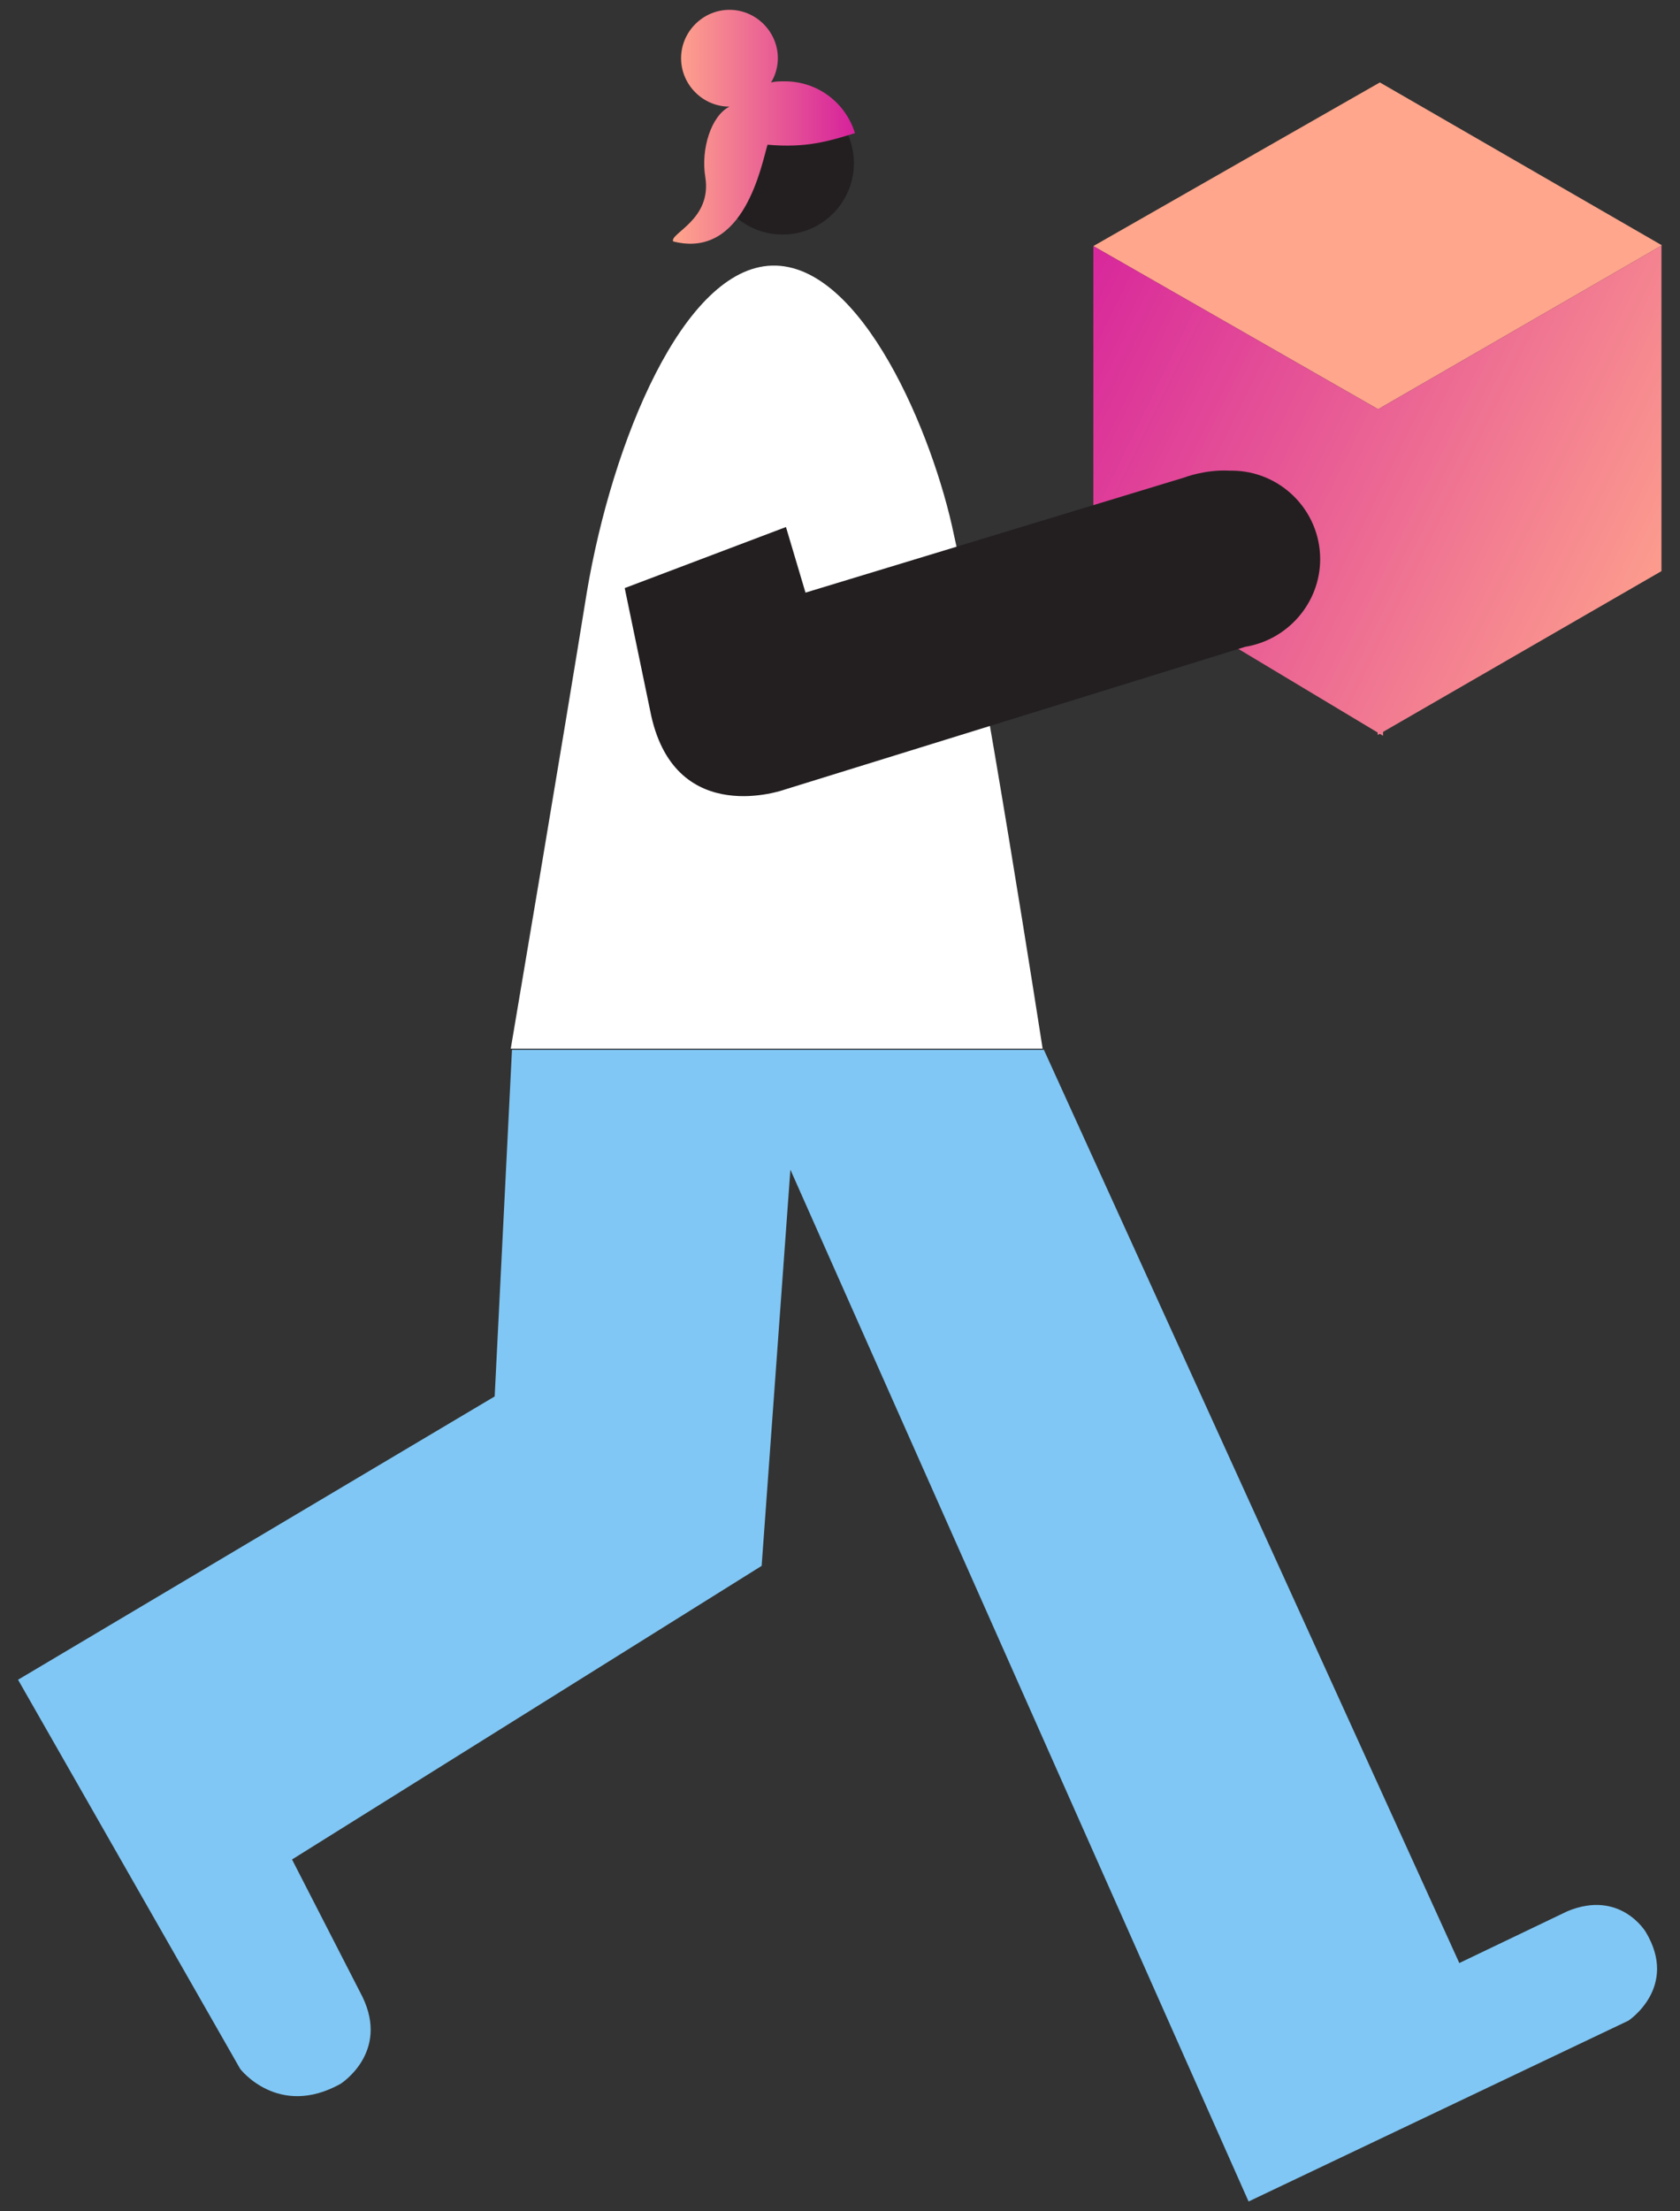 <?xml version="1.0" encoding="utf-8"?>
<!-- Generator: Adobe Illustrator 25.2.0, SVG Export Plug-In . SVG Version: 6.00 Build 0)  -->
<svg version="1.1" id="Layer_1" xmlns="http://www.w3.org/2000/svg" xmlns:xlink="http://www.w3.org/1999/xlink" x="0px" y="0px"
	 viewBox="0 0 136.8 180" style="enable-background:new 0 0 136.8 180;" xml:space="preserve">
<rect x="0" y="0" width="136.8" height="180" fill="#333333" stroke="none"/>
<style type="text/css">
	.st0{fill:#FFA68C;}
	.st1{fill:url(#SVGID_1_);}
	.st2{fill:url(#SVGID_2_);}
	.st3{fill:url(#SVGID_3_);}
	.st4{fill:url(#SVGID_4_);}
	.st5{fill:#231F20;}
	.st6{fill:url(#SVGID_5_);}
	.st7{fill:#80C7F5;}
	.st8{fill:#FFFFFF;}
</style>
<g>
	<g>
		<g>
			<g>
				<polygon class="st0" points="112.22,33.31 135.33,19.97 112.36,6.71 89.03,20.03 				"/>
			</g>
			<g>
				<g>
					<linearGradient id="SVGID_1_" gradientUnits="userSpaceOnUse" x1="135.291" y1="19.95" x2="135.291" y2="19.95">
						<stop  offset="0" style="stop-color:#D6219C"/>
						<stop  offset="0" style="stop-color:#D6219C"/>
						<stop  offset="1" style="stop-color:#FFA68C"/>
					</linearGradient>
					<path class="st1" d="M135.29,19.95"/>
				</g>
				<g>
					<linearGradient id="SVGID_2_" gradientUnits="userSpaceOnUse" x1="85.336" y1="21.114" x2="139.738" y2="47.742">
						<stop  offset="0" style="stop-color:#D6219C"/>
						<stop  offset="0" style="stop-color:#D6219C"/>
						<stop  offset="1" style="stop-color:#FFA68C"/>
					</linearGradient>
					<polygon class="st2" points="112.22,33.31 112.18,33.29 112.18,59.83 135.29,46.49 135.29,19.99 					"/>
				</g>
			</g>
			<g>
				<g>
					<linearGradient id="SVGID_3_" gradientUnits="userSpaceOnUse" x1="80.889" y1="30.199" x2="135.292" y2="56.827">
						<stop  offset="0" style="stop-color:#D6219C"/>
						<stop  offset="0" style="stop-color:#D6219C"/>
						<stop  offset="1" style="stop-color:#FFA68C"/>
					</linearGradient>
					<polygon class="st3" points="112.22,33.31 89.03,20.03 89.03,45.74 112.62,59.89 112.62,33.08 					"/>
				</g>
				<g>
					<linearGradient id="SVGID_4_" gradientUnits="userSpaceOnUse" x1="89.027" y1="20.025" x2="89.027" y2="20.025">
						<stop  offset="0" style="stop-color:#D6219C"/>
						<stop  offset="0" style="stop-color:#D6219C"/>
						<stop  offset="1" style="stop-color:#FFA68C"/>
					</linearGradient>
					<path class="st4" d="M89.03,20.03"/>
				</g>
			</g>
		</g>
	</g>
	<circle class="st5" cx="63.72" cy="13.28" r="5.81"/>
	
		<linearGradient id="SVGID_5_" gradientUnits="userSpaceOnUse" x1="618.396" y1="-357.676" x2="633.223" y2="-357.676" gradientTransform="matrix(-1 0 0 1 688.018 368)">
		<stop  offset="8.011200e-04" style="stop-color:#D6219C"/>
		<stop  offset="0.998" style="stop-color:#FFA68C"/>
	</linearGradient>
	<path class="st6" d="M62.5,11.78c-0.47,1.5-1.87,9.37-7.69,7.87c-0.28-0.66,3.19-1.78,2.62-5.25c-0.37-2.25,0.47-4.97,1.97-5.72
		c-2.16,0-3.94-1.78-3.94-3.94c0-2.16,1.78-3.94,3.94-3.94s3.94,1.78,3.94,3.94c0,0.66-0.19,1.41-0.56,1.97
		c0.37-0.09,0.75-0.09,1.12-0.09c2.72,0,4.97,1.78,5.72,4.22C67.47,11.49,65.69,12.06,62.5,11.78z"/>
	<path class="st7" d="M1.47,136.73l18.09,31.68c0,0,3.09,4.03,8.16,1.22c0,0,4.03-2.53,1.78-7.12l-5.72-11.15l38.24-23.9l2.34-32.25
		l37.31,83.99l30.93-14.72c0,0,4.12-2.72,1.41-7.22c0,0-2.06-3.47-6.37-1.69l-8.81,4.22L85,85.45H41.69l-1.41,28.22L1.47,136.73z"/>
	<path class="st8" d="M77.68,43.55C76,35.4,70.18,21.43,62.87,21.62l0,0c-7.22,0.19-13.03,14.34-15.09,26.62
		c-1.87,11.62-6.19,37.12-6.19,37.12H84.9C84.9,85.36,80.03,53.96,77.68,43.55z"/>
	<path class="st5" d="M101.4,52.65L63.9,64.27c0,0-8.81,3.19-10.87-6l-2.16-10.4L64,42.9l1.59,5.34l30.84-9.37
		c0,0,1.69-0.66,3.66-0.56c0.09,0,0.09,0,0.19,0c3.94,0,7.22,3.19,7.22,7.22C107.49,49.08,104.87,52.08,101.4,52.65z"/>
</g>
</svg>
